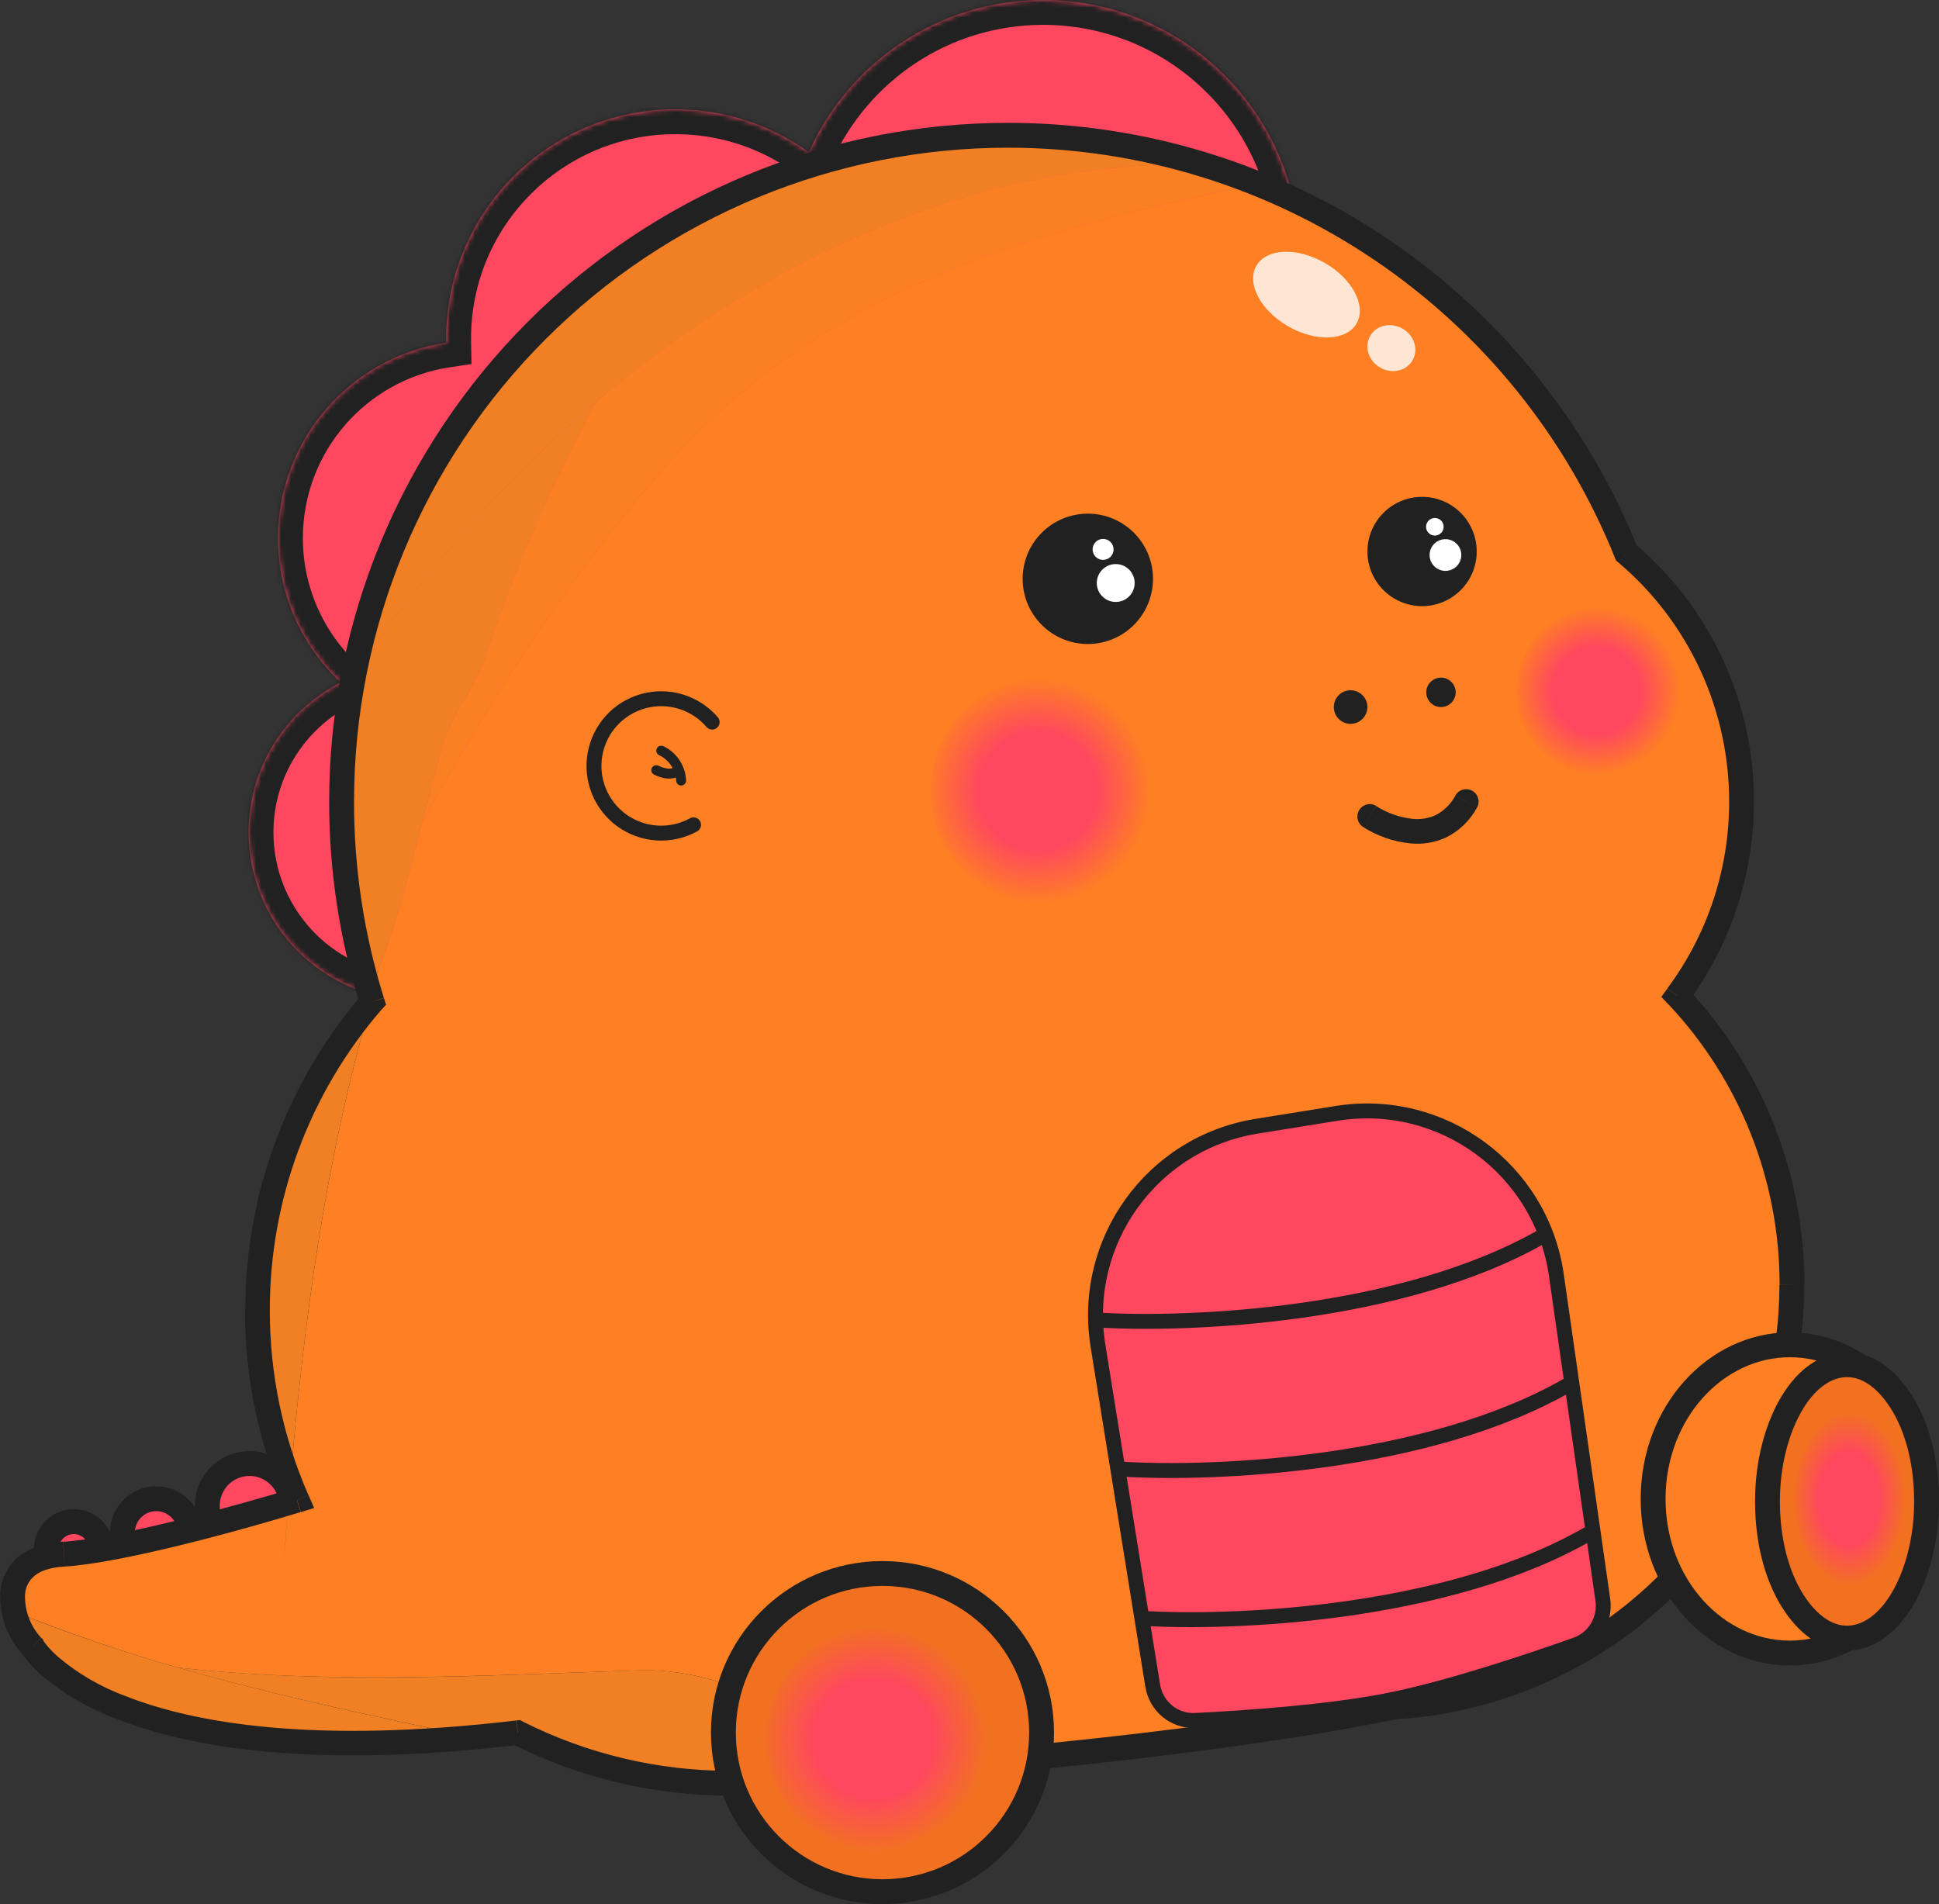 <svg width="390" height="383" viewBox="0 0 390 383" fill="none" xmlns="http://www.w3.org/2000/svg">
<rect x="0" y="0" width="390" height="383" fill="#333333" stroke="none"/>
<mask id="path-1-inside-1" fill="white">
<path fill-rule="evenodd" clip-rule="evenodd" d="M209.819 103.164C238.307 103.164 261.401 80.07 261.401 51.582C261.401 23.094 238.307 0 209.819 0C188.798 0 170.714 12.574 162.678 30.611C155.118 25.182 145.846 21.986 135.829 21.986C110.376 21.986 89.743 42.619 89.743 68.071C89.743 68.358 89.746 68.645 89.751 68.93C70.605 71.785 55.919 88.296 55.919 108.237C55.919 119.689 60.762 130.009 68.512 137.261C57.526 142.848 50 154.26 50 167.429C50 186.11 65.143 201.254 83.824 201.254C102.505 201.254 117.648 186.11 117.648 167.429C117.648 159.054 114.604 151.39 109.562 145.482C122.879 140.51 132.814 128.6 134.969 114.149C135.255 114.154 135.541 114.156 135.829 114.156C153.107 114.156 168.165 104.648 176.054 90.578C185.102 98.419 196.906 103.164 209.819 103.164Z"/>
</mask>
<path fill-rule="evenodd" clip-rule="evenodd" d="M209.819 103.164C238.307 103.164 261.401 80.07 261.401 51.582C261.401 23.094 238.307 0 209.819 0C188.798 0 170.714 12.574 162.678 30.611C155.118 25.182 145.846 21.986 135.829 21.986C110.376 21.986 89.743 42.619 89.743 68.071C89.743 68.358 89.746 68.645 89.751 68.93C70.605 71.785 55.919 88.296 55.919 108.237C55.919 119.689 60.762 130.009 68.512 137.261C57.526 142.848 50 154.26 50 167.429C50 186.11 65.143 201.254 83.824 201.254C102.505 201.254 117.648 186.11 117.648 167.429C117.648 159.054 114.604 151.39 109.562 145.482C122.879 140.51 132.814 128.6 134.969 114.149C135.255 114.154 135.541 114.156 135.829 114.156C153.107 114.156 168.165 104.648 176.054 90.578C185.102 98.419 196.906 103.164 209.819 103.164Z" fill="#FF4760"/>
<path d="M162.678 30.611L159.762 34.672L164.748 38.252L167.246 32.646L162.678 30.611ZM89.751 68.93L90.489 73.876L94.831 73.228L94.75 68.839L89.751 68.93ZM68.512 137.261L70.779 141.718L77.137 138.485L71.929 133.611L68.512 137.261ZM109.562 145.482L107.813 140.798L101.122 143.296L105.759 148.728L109.562 145.482ZM134.969 114.149L135.06 109.149L130.671 109.069L130.024 113.411L134.969 114.149ZM176.054 90.578L179.328 86.799L174.693 82.782L171.693 88.132L176.054 90.578ZM256.401 51.582C256.401 77.308 235.545 98.163 209.819 98.163V108.164C241.068 108.164 266.401 82.831 266.401 51.582H256.401ZM209.819 5C235.545 5 256.401 25.855 256.401 51.582H266.401C266.401 20.332 241.068 -5 209.819 -5V5ZM167.246 32.646C174.507 16.346 190.843 5 209.819 5V-5C186.753 -5 166.921 8.802 158.111 28.576L167.246 32.646ZM135.829 26.986C144.766 26.986 153.023 29.834 159.762 34.672L165.595 26.549C157.212 20.531 146.927 16.986 135.829 16.986V26.986ZM94.743 68.071C94.743 45.38 113.138 26.986 135.829 26.986V16.986C107.615 16.986 84.743 39.857 84.743 68.071H94.743ZM94.75 68.839C94.746 68.584 94.743 68.328 94.743 68.071H84.743C84.743 68.389 84.746 68.706 84.752 69.022L94.75 68.839ZM60.919 108.237C60.919 90.809 73.756 76.371 90.489 73.876L89.014 63.985C67.454 67.2 50.919 85.783 50.919 108.237H60.919ZM71.929 133.611C65.147 127.264 60.919 118.248 60.919 108.237H50.919C50.919 121.129 56.378 132.754 65.096 140.912L71.929 133.611ZM55 167.429C55 156.214 61.404 146.486 70.779 141.718L66.246 132.805C53.648 139.211 45 152.306 45 167.429H55ZM83.824 196.254C67.905 196.254 55 183.349 55 167.429H45C45 188.871 62.382 206.254 83.824 206.254V196.254ZM112.648 167.429C112.648 183.349 99.743 196.254 83.824 196.254V206.254C105.266 206.254 122.648 188.871 122.648 167.429H112.648ZM105.759 148.728C110.058 153.765 112.648 160.288 112.648 167.429H122.648C122.648 157.82 119.15 149.014 113.365 142.236L105.759 148.728ZM130.024 113.411C128.142 126.03 119.459 136.45 107.813 140.798L111.311 150.166C126.3 144.57 137.486 131.17 139.914 114.886L130.024 113.411ZM135.829 109.156C135.572 109.156 135.316 109.154 135.06 109.149L134.878 119.148C135.194 119.154 135.511 119.156 135.829 119.156V109.156ZM171.693 88.132C164.652 100.689 151.226 109.156 135.829 109.156V119.156C154.988 119.156 171.677 108.607 180.415 93.023L171.693 88.132ZM209.819 98.163C198.154 98.163 187.502 93.882 179.328 86.799L172.779 94.356C182.702 102.955 195.658 108.164 209.819 108.164V98.163Z" fill="#212121" mask="url(#path-1-inside-1)"/>
<path d="M58.673 303.108C58.805 298.421 55.113 294.514 50.426 294.382C45.739 294.249 41.832 297.941 41.7 302.628C41.567 307.315 45.259 311.222 49.946 311.355C54.633 311.487 58.54 307.795 58.673 303.108Z" fill="#FF4760" stroke="#212121" stroke-width="5"/>
<path d="M31.43 315.06C35.185 315.06 38.23 312.016 38.23 308.26C38.23 304.504 35.185 301.46 31.43 301.46C27.674 301.46 24.63 304.504 24.63 308.26C24.63 312.016 27.674 315.06 31.43 315.06Z" fill="#FF4760" stroke="#212121" stroke-width="5"/>
<path d="M14.84 317.13C17.894 317.13 20.37 314.654 20.37 311.6C20.37 308.546 17.894 306.07 14.84 306.07C11.786 306.07 9.31 308.546 9.31 311.6C9.31 314.654 11.786 317.13 14.84 317.13Z" fill="#FF4760" stroke="#212121" stroke-width="5"/>
<path fill-rule="evenodd" clip-rule="evenodd" d="M241.75 33C223.618 27.492 204.524 25.89 185.727 28.298C166.93 30.707 148.858 37.072 132.7 46.975C116.543 56.877 102.668 70.091 91.99 85.747C81.311 101.402 74.072 119.143 70.75 137.8C74.795 130.409 79.569 123.441 85 117C123 69.07 179.84 32.11 241.75 33Z" fill="#F08023"/>
<path fill-rule="evenodd" clip-rule="evenodd" d="M98 131C103.857 113.594 111.266 96.749 120.14 80.67C107.247 91.581 95.476 103.751 85 117C79.569 123.441 74.795 130.409 70.75 137.8C67.133 158.369 68.338 179.496 74.27 199.52C81.19 183.68 84.09 167.18 89 150C91 143 96 138 98 131Z" fill="#F08023"/>
<path fill-rule="evenodd" clip-rule="evenodd" d="M71.15 206.08C68.713 209.268 66.481 212.608 64.47 216.08C66.2 213.97 67.78 211.77 69 209.95C69.75 208.7 70.46 207.39 71.15 206.08Z" fill="#FF8023"/>
<path fill-rule="evenodd" clip-rule="evenodd" d="M71.15 206.08C70.46 207.39 69.75 208.7 69 210C67.78 211.82 66.2 214 64.47 216.13C57.358 228.491 53.114 242.291 52.053 256.512C50.992 270.733 53.141 285.011 58.34 298.29C61.14 265.73 65.28 233.74 74.59 201.78C73.4 203.18 72.26 204.62 71.15 206.08Z" fill="#F08023"/>
<path fill-rule="evenodd" clip-rule="evenodd" d="M131.88 357.5C127.66 356.5 123.453 355.533 119.26 354.6C123.395 355.856 127.612 356.825 131.88 357.5Z" fill="#FF8023"/>
<path fill-rule="evenodd" clip-rule="evenodd" d="M6.55 331.21C6.55 331.21 20.68 356.29 95.34 349.47C63.46 342.75 32.54 336.26 2.86 324.17C3.439 326.804 4.713 329.235 6.55 331.21Z" fill="#F08023"/>
<path fill-rule="evenodd" clip-rule="evenodd" d="M128 336C97.26 337 66.52 338.83 35.79 335.43C55.2 341.01 75.08 345.2 95.34 349.43C98.19 349.17 101.12 348.87 104.15 348.51C109.002 350.961 114.057 352.985 119.26 354.56C123.447 355.5 127.653 356.467 131.88 357.46C142.827 359.199 153.992 359.027 164.88 356.95C169.63 356.64 174.75 356.28 180.11 355.87C163 346.59 146.71 335.22 128 336Z" fill="#F08023"/>
<path fill-rule="evenodd" clip-rule="evenodd" d="M253 37C249.32 35.51 245.55 34.17 241.72 33C196.72 32.35 154.45 51.68 120.11 80.67C111.247 96.75 103.847 113.595 98 131C96 138 91 143 89 150C87.54 155.12 86.26 160.17 85 165.17C98.56 141.17 113.21 117.74 132 96C164.42 57.94 208.26 46.21 253 37Z" fill="#FA8023"/>
<path fill-rule="evenodd" clip-rule="evenodd" d="M337.39 200.29C347.293 186.923 351.742 170.29 349.837 153.764C347.932 137.237 339.814 122.054 327.13 111.29C320.385 94.57 310.347 79.377 297.612 66.615C284.877 53.852 269.705 43.781 253 37C208.23 46.21 164.39 57.94 132 96C113.2 117.74 98.55 141.2 85 165.17C82 176.95 79.14 188.4 74.28 199.52C74.45 200.07 74.61 200.63 74.77 201.19C75.18 199.79 75.58 198.4 76.01 197C75.58 198.4 75.18 199.79 74.77 201.19L74.86 201.47L74.6 201.78C65.29 233.78 61.15 265.78 58.35 298.29C58.81 299.46 59.28 300.61 59.78 301.76L58.01 302.29C57.657 306.517 57.323 310.753 57.01 315C57.33 310.753 57.663 306.517 58.01 302.29C46.18 305.85 23.68 311.97 12.91 312.61C3.53 313.16 1.71 318.93 2.91 324.17C13.678 328.507 24.671 332.266 35.84 335.43C66.57 338.83 97.31 336.96 128.05 336C146.76 335.22 163.05 346.59 180.19 355.91C211.27 353.51 250.95 349.35 280.71 343.31C296.813 342.313 312.3 336.753 325.36 327.28C338.421 317.808 348.515 304.814 354.465 289.817C360.414 274.82 361.973 258.439 358.958 242.59C355.943 226.74 348.48 212.075 337.44 200.31L337.39 200.29Z" fill="#FF8023"/>
<path d="M327.13 111.24L324.81 112.18L325.04 112.75L325.51 113.15L327.13 111.24ZM74.85 201.47L76.74 203.1L77.65 202.1L77.23 200.77L74.85 201.47ZM59.77 301.76L60.51 304.15L63.19 303.33L62.06 300.75L59.77 301.76ZM12.9 312.61L12.75 310.11L12.9 312.61ZM6.55 331.21L8.73 329.98L8.57 329.68L8.32 329.44L6.55 331.21ZM104.14 348.55L105.27 346.32L104.6 345.98L103.85 346.07L104.14 348.55ZM164.91 357L164.74 354.51H164.59H164.44L164.91 357ZM280.66 343.32L280.51 340.83H280.34H280.17L280.66 343.32ZM337.39 200.32L335.39 198.83L334.15 200.51L335.58 202.04L337.39 200.32ZM202.73 29.71C228.984 29.707 254.64 37.559 276.395 52.256C298.151 66.953 315.012 87.822 324.81 112.18L329.44 110.31C319.271 85.028 301.77 63.366 279.19 48.112C256.609 32.857 229.98 24.707 202.73 24.71V29.71ZM71.21 161.24C71.209 143.968 74.609 126.864 81.218 110.906C87.827 94.948 97.515 80.449 109.728 68.235C121.941 56.021 136.44 46.333 152.397 39.722C168.354 33.112 185.458 29.71 202.73 29.71V24.71C166.522 24.713 131.797 39.098 106.195 64.702C80.593 90.306 66.21 125.032 66.21 161.24H71.21ZM77.21 200.72C73.214 187.942 71.191 174.629 71.21 161.24H66.21C66.195 175.145 68.303 188.971 72.46 202.24L77.21 200.72ZM54.27 263.56C54.237 241.362 62.208 219.897 76.72 203.1L73 199.84C57.707 217.544 49.307 240.166 49.34 263.56H54.27ZM62.04 300.75C56.901 289.026 54.255 276.361 54.27 263.56H49.27C49.255 277.053 52.044 290.402 57.46 302.76L62.04 300.75ZM13 315.1C18.93 314.75 28.05 312.84 36.94 310.65C45.83 308.46 54.82 305.88 60.47 304.15L59 299.37C53.43 301.07 44.59 303.61 35.74 305.79C26.89 307.97 18.12 309.79 12.74 310.11L13 315.1ZM8.28 329.44C6.089 327.072 4.924 323.934 5.04 320.71C5.079 320.023 5.254 319.35 5.554 318.73C5.855 318.111 6.275 317.557 6.79 317.1C7.88 316.1 9.79 315.29 13 315.1L12.71 310.1C8.71 310.33 5.71 311.43 3.5 313.32C1.495 315.09 0.261 317.573 0.06 320.24C-0.066 322.577 0.289 324.915 1.103 327.11C1.916 329.305 3.171 331.309 4.79 333L8.28 329.44ZM103.81 346.07C62.89 350.89 38.93 346.54 25.33 341.19C20.413 339.394 15.845 336.758 11.83 333.4C10.905 332.607 10.051 331.734 9.28 330.79C9.04 330.48 8.87 330.25 8.78 330.12L8.69 329.98L6.51 331.21L4.34 332.44C4.364 332.471 4.384 332.504 4.4 332.54L4.6 332.84C4.831 333.187 5.081 333.521 5.35 333.84C6.299 335.017 7.354 336.104 8.5 337.09C12.962 340.827 18.037 343.764 23.5 345.77C38.1 351.52 62.94 355.85 104.4 350.97L103.81 346.07ZM146.88 356.19C132.415 356.209 118.148 352.829 105.23 346.32L103 350.78C116.614 357.645 131.653 361.211 146.9 361.19L146.88 356.19ZM164.4 354.54C158.625 355.639 152.759 356.192 146.88 356.19V361.19C153.074 361.192 159.255 360.609 165.34 359.45L164.4 354.54ZM280.13 340.86C245.4 347.91 196.98 352.39 164.7 354.5L165.03 359.5C197.36 357.39 246.03 352.89 281.12 345.77L280.13 340.86ZM357.9 258.49C357.899 279.491 349.888 299.701 335.5 314.999C321.112 330.297 301.431 339.532 280.47 340.82L280.77 345.82C303.003 344.455 323.878 334.662 339.14 318.436C354.401 302.211 362.898 280.775 362.9 258.5L357.9 258.49ZM335.57 202C349.965 217.28 357.969 237.488 357.94 258.48H362.94C362.969 236.213 354.479 214.778 339.21 198.57L335.57 202ZM347.79 161.23C347.814 174.761 343.46 187.937 335.38 198.79L339.38 201.79C348.095 190.069 352.791 175.846 352.77 161.24L347.79 161.23ZM325.51 113.14C332.498 119.053 338.112 126.419 341.96 134.725C345.809 143.031 347.798 152.076 347.79 161.23H352.79C352.806 151.354 350.668 141.593 346.522 132.629C342.377 123.665 336.325 115.714 328.79 109.33L325.51 113.14Z" fill="#212121"/>
<path d="M133 151C134.148 151.543 135.127 152.388 135.832 153.445C136.537 154.502 136.94 155.731 137 157" stroke="#212121" stroke-width="2" stroke-linecap="round" stroke-linejoin="round"/>
<path d="M136.44 154.92C136.44 154.92 135.21 156.47 132 154.92" stroke="#212121" stroke-width="2" stroke-linecap="round" stroke-linejoin="round"/>
<path d="M218.8 129.54C226.04 129.54 231.91 123.67 231.91 116.43C231.91 109.189 226.04 103.32 218.8 103.32C211.559 103.32 205.69 109.189 205.69 116.43C205.69 123.67 211.559 129.54 218.8 129.54Z" fill="#212121"/>
<path d="M224.41 121.08C226.514 121.08 228.22 119.374 228.22 117.27C228.22 115.166 226.514 113.46 224.41 113.46C222.306 113.46 220.6 115.166 220.6 117.27C220.6 119.374 222.306 121.08 224.41 121.08Z" fill="white"/>
<path d="M221.87 112.62C223.035 112.62 223.98 111.675 223.98 110.51C223.98 109.345 223.035 108.4 221.87 108.4C220.705 108.4 219.76 109.345 219.76 110.51C219.76 111.675 220.705 112.62 221.87 112.62Z" fill="white"/>
<path d="M286.03 121.92C292.1 121.92 297.02 117 297.02 110.93C297.02 104.86 292.1 99.94 286.03 99.94C279.96 99.94 275.04 104.86 275.04 110.93C275.04 117 279.96 121.92 286.03 121.92Z" fill="#212121"/>
<path d="M290.73 114.83C292.492 114.83 293.92 113.402 293.92 111.64C293.92 109.878 292.492 108.45 290.73 108.45C288.968 108.45 287.54 109.878 287.54 111.64C287.54 113.402 288.968 114.83 290.73 114.83Z" fill="white"/>
<path d="M288.6 107.73C289.577 107.73 290.37 106.937 290.37 105.96C290.37 104.982 289.577 104.19 288.6 104.19C287.622 104.19 286.83 104.982 286.83 105.96C286.83 106.937 287.622 107.73 288.6 107.73Z" fill="white"/>
<path d="M209.92 181.96C222.529 181.96 232.75 171.739 232.75 159.13C232.75 146.521 222.529 136.3 209.92 136.3C197.311 136.3 187.09 146.521 187.09 159.13C187.09 171.739 197.311 181.96 209.92 181.96Z" fill="url(#paint0_radial)"/>
<path d="M322 156C331.389 156 339 148.389 339 139C339 129.611 331.389 122 322 122C312.611 122 305 129.611 305 139C305 148.389 312.611 156 322 156Z" fill="url(#paint1_radial)"/>
<path d="M271.65 145.6C273.517 145.6 275.03 144.087 275.03 142.22C275.03 140.353 273.517 138.84 271.65 138.84C269.783 138.84 268.27 140.353 268.27 142.22C268.27 144.087 269.783 145.6 271.65 145.6Z" fill="#212121"/>
<path d="M289.83 142.22C291.465 142.22 292.79 140.895 292.79 139.26C292.79 137.625 291.465 136.3 289.83 136.3C288.195 136.3 286.87 137.625 286.87 139.26C286.87 140.895 288.195 142.22 289.83 142.22Z" fill="#212121"/>
<path d="M276.84 162.12C276.288 161.776 275.624 161.66 274.988 161.797C274.353 161.934 273.795 162.314 273.435 162.855C273.075 163.396 272.939 164.057 273.058 164.696C273.176 165.336 273.539 165.904 274.07 166.28L276.84 162.12ZM297.06 162.5C297.394 161.927 297.487 161.245 297.318 160.604C297.149 159.962 296.733 159.414 296.16 159.08C295.587 158.746 294.905 158.653 294.263 158.822C293.622 158.991 293.074 159.407 292.74 159.98L297.06 162.5ZM274.06 166.28C276.96 168.146 280.259 169.301 283.69 169.65C286.111 169.891 288.552 169.491 290.77 168.49C293.437 167.193 295.633 165.096 297.05 162.49L292.74 160C291.838 161.728 290.413 163.128 288.67 164C287.241 164.63 285.673 164.875 284.12 164.71C281.53 164.426 279.04 163.554 276.84 162.16L274.06 166.28Z" fill="#212121"/>
<path d="M143.24 145.25C141.575 143.312 139.395 141.886 136.952 141.137C134.51 140.388 131.905 140.346 129.44 141.016C126.974 141.686 124.749 143.041 123.023 144.924C121.296 146.807 120.138 149.14 119.683 151.654C119.228 154.168 119.494 156.759 120.451 159.128C121.409 161.497 123.017 163.546 125.091 165.038C127.165 166.529 129.619 167.403 132.169 167.558C134.719 167.712 137.261 167.141 139.5 165.91" stroke="#212121" stroke-width="3" stroke-linecap="round" stroke-linejoin="round"/>
<path d="M177.5 380.5C195.173 380.5 209.5 366.173 209.5 348.5C209.5 330.827 195.173 316.5 177.5 316.5C159.827 316.5 145.5 330.827 145.5 348.5C145.5 366.173 159.827 380.5 177.5 380.5Z" fill="#F27121" stroke="#212121" stroke-width="5"/>
<path d="M387.5 301.5C387.5 318.89 374.94 332.5 360 332.5C345.06 332.5 332.5 318.89 332.5 301.5C332.5 284.11 345.06 270.5 360 270.5C374.94 270.5 387.5 284.11 387.5 301.5Z" fill="#FF8023" stroke="#212121" stroke-width="5"/>
<path d="M387.5 302C387.5 309.9 385.5 316.93 382.5 321.9C379.5 326.87 375.5 329.5 371.5 329.5C367.5 329.5 363.64 326.92 360.5 321.9C357.36 316.88 355.5 309.9 355.5 302C355.5 294.1 357.5 287.07 360.5 282.1C363.5 277.13 367.5 274.5 371.5 274.5C375.5 274.5 379.36 277.09 382.5 282.1C385.64 287.11 387.5 294.1 387.5 302Z" fill="#F27121" stroke="#212121" stroke-width="5"/>
<path d="M176.83 372.66C189.439 372.66 199.66 362.439 199.66 349.83C199.66 337.221 189.439 327 176.83 327C164.221 327 154 337.221 154 349.83C154 362.439 164.221 372.66 176.83 372.66Z" fill="url(#paint2_radial)"/>
<path d="M372.5 319C378.851 319 384 311.165 384 301.5C384 291.835 378.851 284 372.5 284C366.149 284 361 291.835 361 301.5C361 311.165 366.149 319 372.5 319Z" fill="url(#paint3_radial)"/>
<path d="M272.86 65.057C274.887 61.531 272.016 56.077 266.447 52.877C260.878 49.676 254.72 49.941 252.694 53.467C250.667 56.994 253.538 62.448 259.107 65.648C264.676 68.849 270.833 68.584 272.86 65.057Z" fill="#FFE5D4"/>
<path d="M284.114 72.479C285.362 70.317 284.467 67.463 282.113 66.105C279.76 64.746 276.841 65.397 275.593 67.559C274.344 69.721 275.24 72.575 277.593 73.933C279.947 75.292 282.866 74.641 284.114 72.479Z" fill="#FFE5D4"/>
<path d="M220.839 270.671C217.459 249.678 231.737 229.921 252.73 226.541L268.814 223.952C290.068 220.53 309.998 235.2 313.045 256.511L322.383 321.797C322.946 325.737 320.714 329.506 316.999 330.826C307.606 334.163 291.352 339.621 279.208 342.029C267.26 344.398 250.539 345.55 240.421 346.061C236.2 346.275 232.524 343.25 231.846 339.041L220.839 270.671Z" fill="#FF4760" stroke="#212121" stroke-width="3"/>
<path d="M220.5 265.5C238.667 266.667 282.1 264.9 310.5 248.5" stroke="#212121" stroke-width="3"/>
<path d="M225.5 295.5C243.667 296.667 287.1 294.9 315.5 278.5" stroke="#212121" stroke-width="3"/>
<path d="M229.5 325.5C247.667 326.667 291.1 324.9 319.5 308.5" stroke="#212121" stroke-width="3"/>
<defs>
<radialGradient id="paint0_radial" cx="0" cy="0" r="1" gradientUnits="userSpaceOnUse" gradientTransform="translate(208.723 159.057) rotate(90) scale(22.83)">
<stop offset="0.51" stop-color="#FF4760"/>
<stop offset="1" stop-color="#FF8023"/>
</radialGradient>
<radialGradient id="paint1_radial" cx="0" cy="0" r="1" gradientUnits="userSpaceOnUse" gradientTransform="translate(321.108 138.945) rotate(90) scale(17)">
<stop offset="0.51" stop-color="#FF4760"/>
<stop offset="1" stop-color="#FF8023"/>
</radialGradient>
<radialGradient id="paint2_radial" cx="0" cy="0" r="1" gradientUnits="userSpaceOnUse" gradientTransform="translate(175.633 349.757) rotate(90) scale(22.83)">
<stop offset="0.51" stop-color="#FF4760"/>
<stop offset="1" stop-color="#F27121"/>
</radialGradient>
<radialGradient id="paint3_radial" cx="0" cy="0" r="1" gradientUnits="userSpaceOnUse" gradientTransform="translate(371.897 301.444) rotate(90) scale(17.5 11.5)">
<stop offset="0.51" stop-color="#FF4760"/>
<stop offset="1" stop-color="#F27121"/>
</radialGradient>
</defs>
</svg>
